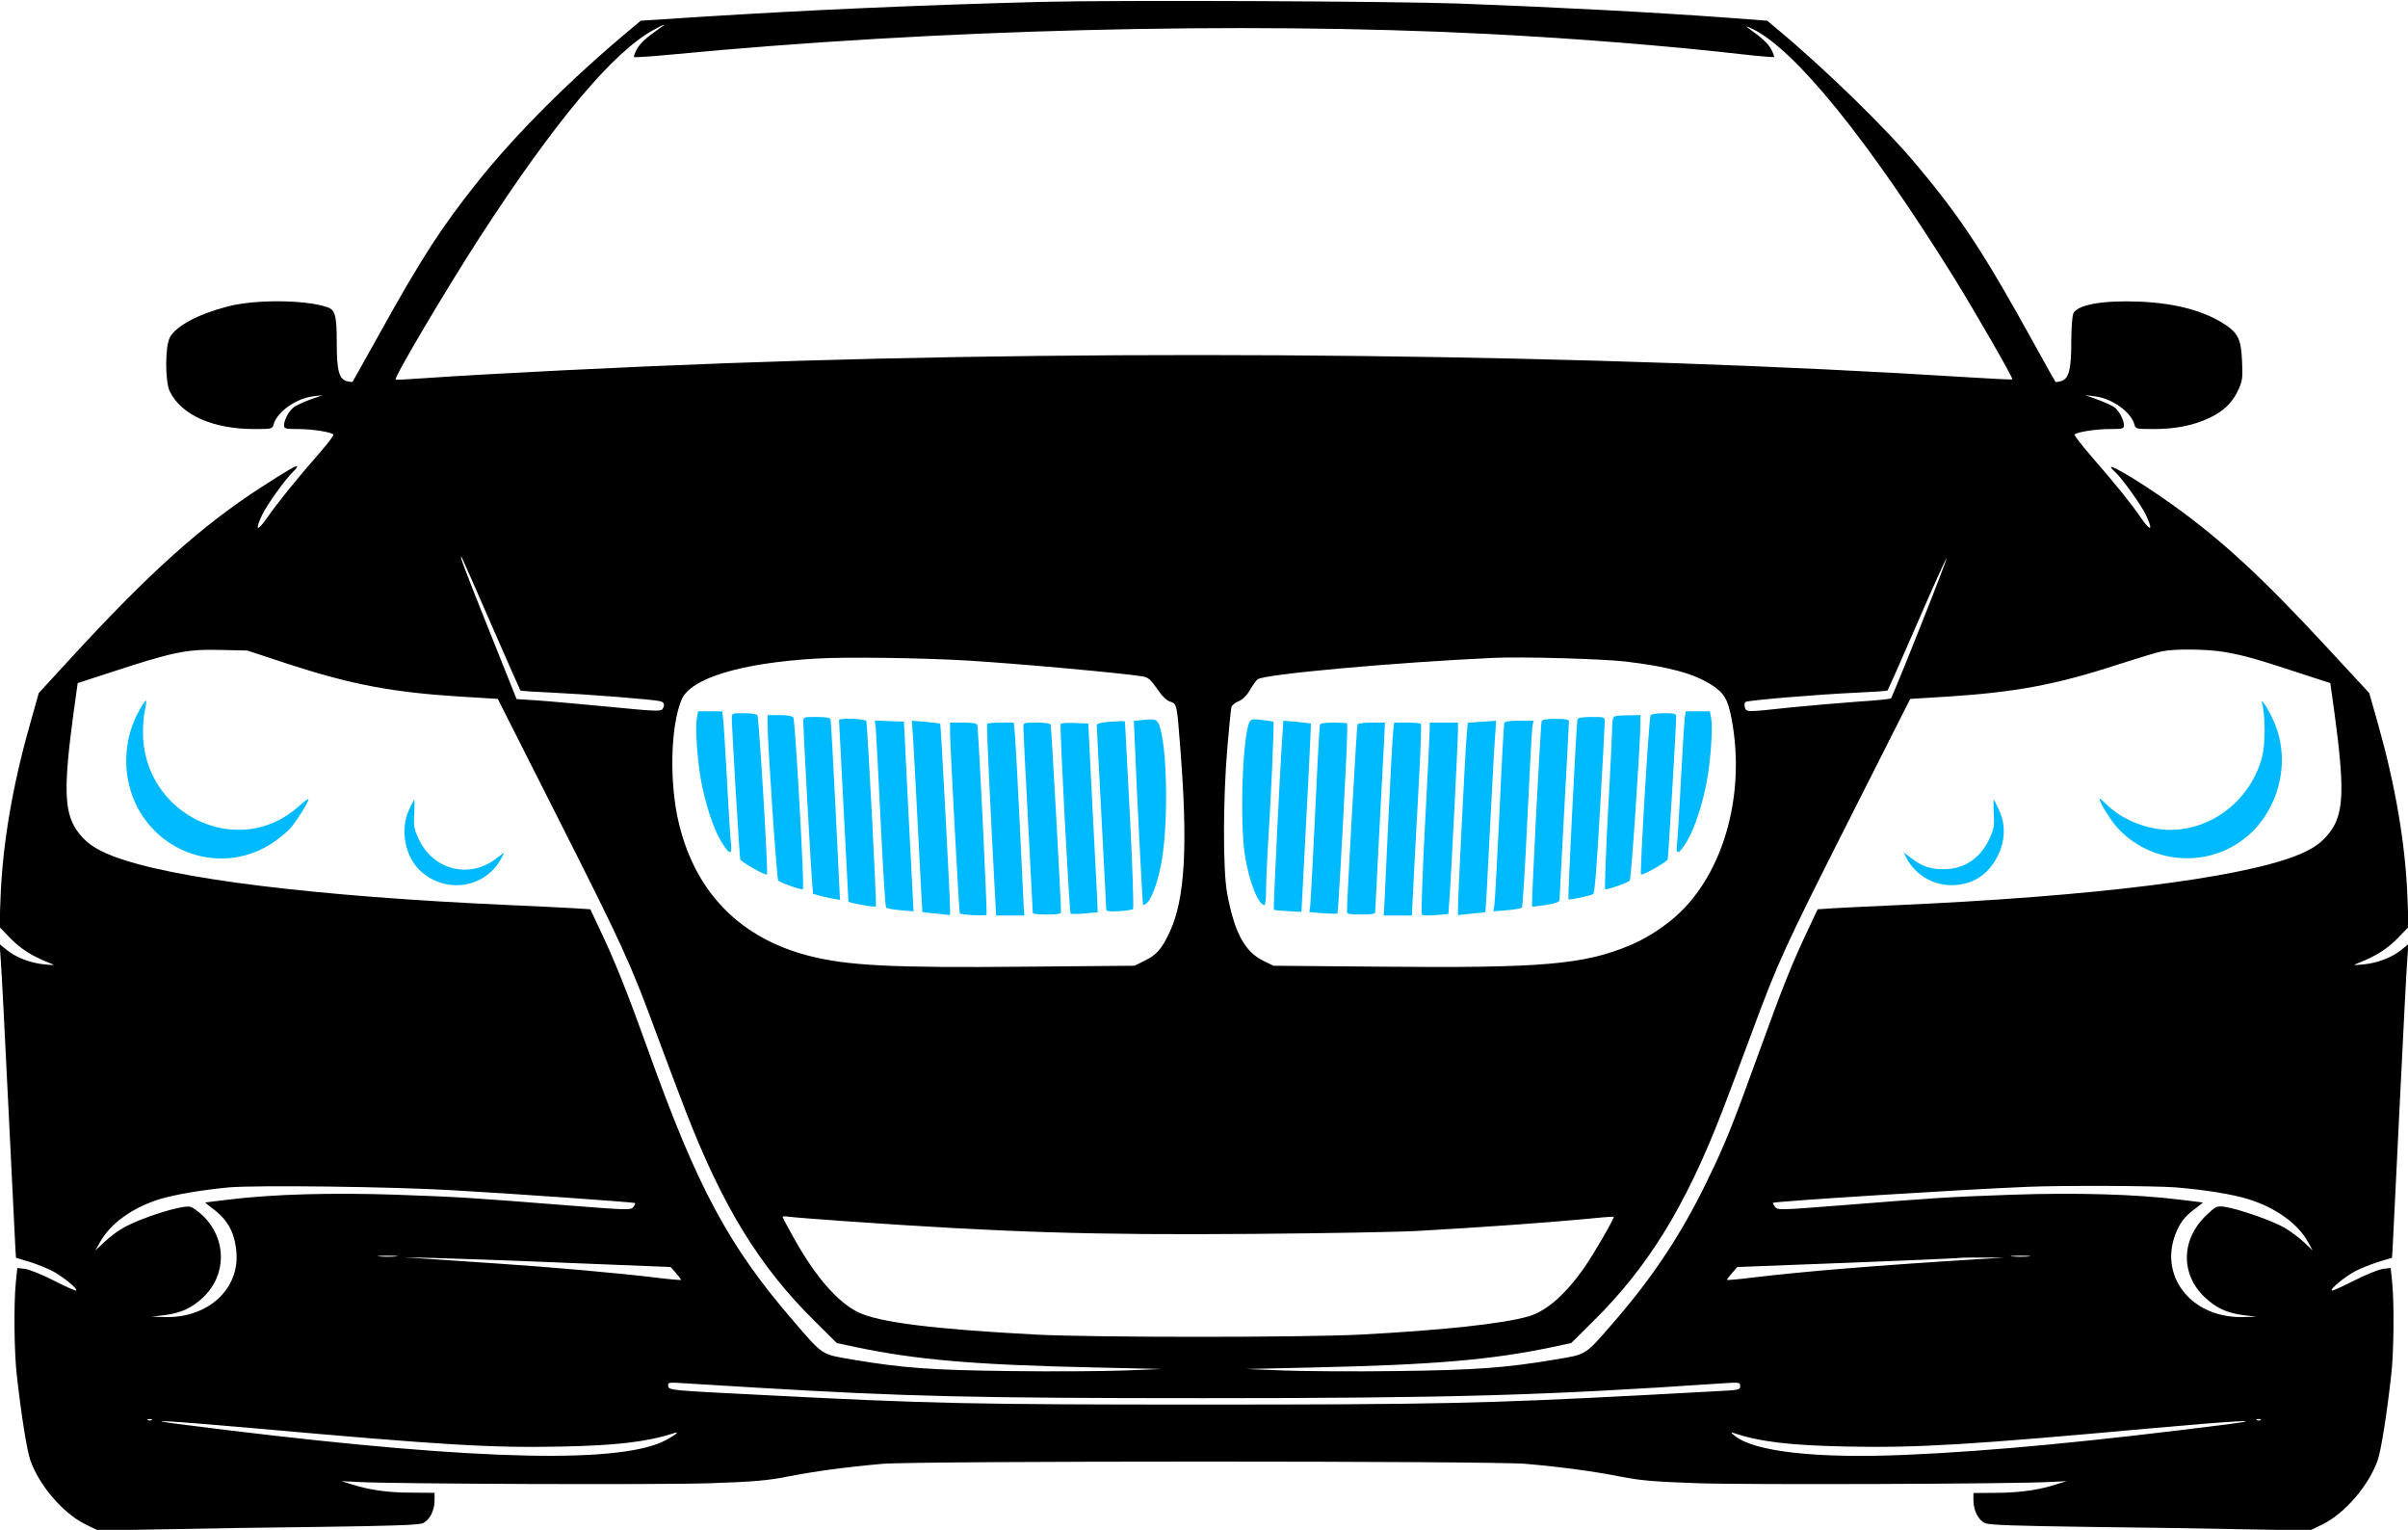 <svg version="1.0" xmlns="http://www.w3.org/2000/svg" width="1706.667" height="1084" viewBox="0 0 1280 813"><path d="M553.5 1c-64.6 1.7-123.7 4.3-181.9 8l-31 2-5 4.2c-32.1 26.7-61.1 55.6-82 81.8-18.8 23.6-29.6 40.2-51.4 79.5-8 14.3-14.6 26.2-14.8 26.4-.2.2-1.5 0-2.9-.3-4.3-1.1-5.5-5.7-5.5-20.5 0-14.6-.8-17.6-5.4-19-12-3.9-38.5-4-52.7-.2-15.7 4.1-27.3 10.3-30.6 16.4-2.6 4.7-2.6 23.7 0 28.8 6.2 12.5 22.9 19.9 45 19.9 9 0 9.5-.1 10.1-2.3 1.7-6.7 11.9-14 21.1-15.1l5-.6-6.8 2.4c-3.8 1.4-7.8 3.3-8.9 4.3-2.6 2.3-4.8 6.6-4.8 9.3 0 1.8.6 2 7.5 2 7.2 0 17.3 1.5 18.7 2.9.4.3-2.5 4.2-6.3 8.6-12.4 14.1-23.6 27.9-28.8 35.5-5.5 7.9-6.8 7.1-2.7-1.5 2.4-5.1 12.7-19.5 16.5-22.9 1.2-1.1 2.1-2.3 2.1-2.7 0-1-4.5 1.6-18.8 10.8-32.1 20.7-60.1 45.9-101.7 91.2l-16.9 18.4-4.8 17.1c-9.1 32-14.4 63-15.5 91.2l-.6 16 5.9 6.1c5.5 5.6 11.7 9.5 20.4 12.9 3.5 1.4 3.5 1.4-2.3.9-7.3-.7-15-3.6-20-7.6l-3.9-3.2.6 8.4c.4 4.6 2.2 40.1 4.1 78.9 1.9 38.8 3.6 72.5 3.7 74.9l.3 4.5 7 2.1c3.9 1.2 9.4 3.4 12.3 4.9 5.4 2.8 13.7 9.5 12.7 10.4-.3.3-5.6-2.1-11.7-5.2-6.2-3.2-13.2-6-15.5-6.3l-4.1-.5-.8 7.8c-1.1 10.8-.9 36.8.5 48.9 2.4 21.5 5.4 40.2 7.2 45.4 4.7 13.5 17.4 28.2 29.2 34.1l6.8 3.3 33.7-.6c18.5-.4 56.7-1 84.7-1.3 37.2-.5 51.8-1 54.1-1.9 3.7-1.5 6.4-6.7 6.4-12.2v-4l-12.7-.1c-12.5 0-22.6-1.5-32.3-4.7l-4.5-1.4 8 .4c18.2 1.1 162.1 1.6 188 .7 23.2-.8 30.2-1.4 41-3.5 14.2-2.8 31.1-5.1 50.5-6.8 17.6-1.6 324.5-1.6 342 0 19.4 1.7 36.3 4 50.5 6.8 10.8 2.1 17.8 2.7 41 3.5 25.9.9 169.8.4 188-.7l8-.4-4.5 1.4c-9.6 3.2-19.8 4.7-32.2 4.8l-12.8.1v3.9c0 5.5 2.7 10.7 6.4 12.2 2.3.9 16.9 1.4 54.1 1.9 28.1.3 66.2.9 84.7 1.3l33.7.6 6.8-3.3c11.8-5.9 24.5-20.6 29.2-34.1 1.8-5.2 4.8-23.9 7.2-45.4 1.4-12.1 1.6-38.1.5-48.9l-.8-7.8-4.1.5c-2.3.3-9.3 3.1-15.5 6.3-6.1 3.1-11.4 5.5-11.7 5.2-1-.9 7.3-7.6 12.7-10.4 2.9-1.5 8.5-3.7 12.3-4.9l7-2.1.3-4.5c.1-2.4 1.8-36.1 3.7-74.9 1.9-38.8 3.7-74.3 4.1-78.9l.6-8.4-3.9 3.2c-5 4-12.7 6.9-20 7.6-5.8.5-5.8.5-2.3-.9 8.7-3.4 14.9-7.3 20.4-12.9l5.9-6.1-.6-16c-1.1-28.2-6.4-59.1-15.5-91.4l-4.8-16.9-23.7-25.6c-33.5-36.1-54.7-55.7-80.8-74.4-19.4-13.9-39.2-25.3-30.8-17.7 3.8 3.4 14.1 17.8 16.5 22.9 4.1 8.6 2.8 9.4-2.6 1.6-5.6-8.1-12.2-16.3-26.3-32.6-5.3-6.1-9.3-11.3-8.9-11.6 1.4-1.4 11.5-2.9 18.7-2.9 6.9 0 7.5-.2 7.5-2 0-2.7-2.2-7-4.7-9.3-1.1-.9-5.1-2.8-8.9-4.2l-6.9-2.5 5 .6c9.2 1.1 19.4 8.4 21.1 15.1.6 2.2 1.1 2.3 10.3 2.3 11.6 0 21.3-2 29.5-5.9 7.6-3.6 12.2-8 15.4-14.9 2.2-4.8 2.4-6.4 2-15-.5-11.5-1.9-14.8-8.4-19.3-11-7.5-26.6-11.8-46-12.6-19.9-.8-33.1 1.6-35.3 6.3-.6 1.5-1.1 7.9-1.1 15.5 0 14.6-1.3 19.4-5.7 20.5-1.3.4-2.6.5-2.7.3-.2-.2-5-8.7-10.6-18.9-27.2-49.3-39.3-67.8-62.9-96-16.3-19.6-49.3-51.7-74.7-72.8l-5-4.2-20-1.5C880.4 6.6 829 3.9 776 1.9 739.1.6 593.5 0 553.5 1zM351 14.8c-7.3 5-10.7 8.1-12.5 11.4-1.1 2-1.7 3.9-1.5 4.1.3.3 9.2-.3 19.8-1.3C496.4 15.6 659.4 11.4 790 18c46.1 2.3 97.4 6.4 136.5 10.9 8.8 1 16.2 1.6 16.5 1.4.2-.2-.4-2.1-1.5-4.1-1.8-3.2-4.5-5.8-12.5-11.5-1.4-1-.3-.7 2.6.7 22.5 10.9 61 58.3 106.4 131.1 11.1 17.8 32.3 54.6 31.7 55.1-.2.2-10.7-.3-23.3-1.1-196.3-12.4-447.3-15.3-659.9-7.5-54.7 2-125.3 5.5-161.4 8-7.9.6-14.6.9-14.8.7-1-1 27.1-48.4 45.1-76.2 39.6-61 70.4-97.7 91.8-109.5 5.9-3.3 7.6-3.8 3.8-1.2zm-90 316.7c8.4 19.2 15.4 35.2 15.6 35.4.3.3 8.1.8 17.5 1.2 17 .8 52.4 3.5 56.7 4.5 2.3.5 2.8 2 1.3 4.3-.8 1.2-5.1 1-28.2-1.3-15.1-1.4-32.3-3-38.4-3.4l-10.9-.7-14.8-37c-13.2-33-15.8-39.9-14.4-38.4.2.2 7.2 16.1 15.6 35.4zm759.5 2.2c-8 20.2-15 37.1-15.3 37.4-.4.4-8.6 1.2-18.2 1.8-9.6.7-25.7 2.1-35.8 3.1-23 2.5-22.9 2.5-23.7-.1-.4-1.3-.2-2.4.4-2.9 1.6-.9 38.6-4 58.8-4.9 9-.4 16.4-.9 16.7-1.2.2-.2 7.3-16.2 15.7-35.6 8.4-19.4 15.5-35 15.7-34.8.2.2-6.2 16.9-14.3 37.2zM153 352.8c33.9 11 55.3 15.1 92 17.4l19.6 1.2 32.1 63.5c34.8 68.9 38.3 76.5 52.7 115.6 5.3 14.3 12.2 32.5 15.3 40.5 19.5 50.3 39.1 82.2 68.4 111.1l11.7 11.6 10.3 2.2c32.6 6.8 63 9.4 127.4 10.8l35 .8-20 .8c-11 .4-38 .6-60 .3-42.4-.5-57.5-1.6-84.3-6.1-16.9-2.9-15.4-1.9-31.7-20.8-34.2-39.6-51-70.9-77-143.7-10.6-29.5-17.3-46.4-25-62.7l-5.7-12.1-9.2-.6c-5-.3-19.9-1-33.1-1.6-103.5-4.6-180.3-14-211.6-26.1-9.8-3.8-15-7.6-19.4-14.1-6.4-9.8-6.7-22.8-1.4-62l2.2-15.8 16.6-5.4c34.8-11.4 41.2-12.7 60.1-12.2l13.5.3 21.5 7.1zm1029.6-6.3c10.2 1.8 16.4 3.5 39.5 11.1l16.6 5.4 2.2 15.8c5.3 39 5 52.3-1.4 62-4.4 6.5-9.6 10.3-19.4 14.1-31.2 12-108.3 21.5-211.6 26.1-13.2.6-28.1 1.3-33.1 1.6l-9.2.6-5.7 12.1c-8.2 17.4-12.9 29.2-25 62.6-14.9 41.2-18.5 50.1-28.5 70.6-13.6 27.8-28.3 50-49.1 74-15.7 18.1-14.2 17.1-31.4 20-26.1 4.4-42.5 5.6-84.5 6.1-21.7.3-48.5.1-59.5-.3l-20-.8 35-.8c64.1-1.4 95-4 127.4-10.8l10.3-2.2 11.7-11.6c29.2-28.8 49.1-61.2 68.4-111.1 3.1-8 10.2-26.9 15.8-42 14.2-38.3 17-44.5 52.7-115.1l31.6-62.5 19.6-1.2c36.1-2.3 58.2-6.4 90.3-16.9 10.9-3.5 21.7-6.8 24-7.2 7-1.4 23.9-1.2 33.3.4zM514 351c27.8 1.7 82.9 6.7 93.7 8.5 2.6.5 4.1 1.8 7.3 6.4 2.5 3.8 5 6.3 6.9 6.9 3.7 1.3 3.7 1.1 5.5 24.7 4.1 52 2.5 80.1-5.5 97.5-4.2 9.1-7.1 12.5-13.4 15.5l-5.4 2.7-57.3.5c-71.7.7-95.6-.5-116.3-5.9-36-9.4-59.6-33.4-68.5-69.7-5.3-21.3-4.7-52 1.3-66.3 4.7-11.3 31.2-19.4 71.1-21.8 16-1 56.1-.4 80.6 1zm349.7.5c23 2.7 36.7 6.4 46.2 12.5 6.6 4.3 8.6 7.6 10.6 18.3 7.8 41.8-5.4 85.3-32.5 107-6.9 5.5-14.3 10-21.7 13.1-24.5 10.2-46.6 12.1-132.1 11.3l-57.3-.5-5.7-2.8c-9.7-4.9-15.1-15.1-18.9-35.7-2.3-12.5-2.2-50.1.1-77.2.9-11 1.9-20.8 2.2-21.8.3-.9 2-2.4 3.9-3.1 2.1-.9 4.3-3.1 5.9-5.9 1.5-2.5 3.3-5.1 4.1-5.7 3.2-2.7 72.9-9 125.5-11.4 14.9-.7 57.1.5 69.7 1.9zm-623.2 281c33.8 1.9 96.7 6.4 97.1 6.8.2.2-.2 1.1-.9 2.1-1.3 1.7-2.8 1.7-34.3-.8-52-4.1-57.3-4.5-91.4-5.7-34.6-1.2-66.3-.3-89.7 2.6-6.5.8-12 1.5-12.2 1.5-.2 0 1.4 1.3 3.5 2.9 8.2 6 12 12.6 13 22.8 2.1 19.9-14.6 35.6-37.5 35.2l-7.6-.2 6.9-.8c8.9-1.2 14.4-3.7 20.5-9.4 12.7-11.9 12.7-31.1 0-43.4-2.4-2.3-5.4-4.4-6.7-4.8-4.4-1.1-26.9 6-36 11.4-2.6 1.4-6.9 4.7-9.6 7.2l-4.9 4.6 2.4-4.3c5.5-10 17.5-18.6 31.9-23 7.9-2.4 22.7-4.9 36.5-6.2 14.3-1.3 87.2-.4 119 1.5zm916.2-1.5c15.7 1.3 29.7 3.6 38.3 6.2 14.6 4.5 26.6 13.1 31.9 22.9l2.4 4.4-4.4-4.2c-2.4-2.3-7.1-5.8-10.4-7.8-6.3-3.7-24.6-10.1-32-11.2-4.2-.5-4.6-.4-9.8 4.6-13.4 12.7-13.7 31.4-.6 43.6 6.1 5.7 11.6 8.2 20.5 9.4l6.9.8-7.7.2c-27.5.4-45-22.6-34.7-45.8 2.3-5.2 4.8-8.2 10.3-12.2 2.1-1.6 3.7-2.9 3.5-2.9-.2 0-5.7-.7-12.2-1.5-23.4-2.9-55.1-3.8-89.7-2.6-34.1 1.2-39.4 1.6-91.3 5.7-31.8 2.5-32.9 2.5-34.2.7-.7-1-1.2-1.9-1.1-2.1.8-.8 98.9-7 135.1-8.5 18.7-.8 67.8-.6 79.2.3zM450 649c84.4 5.9 131 7.4 216.2 6.7 38.1-.3 77.6-1 87.8-1.6 33.7-1.9 66.8-4.3 85.3-6 10-1 18.3-1.7 18.5-1.5.6.4-10.1 18.9-15.1 26.2-10.2 14.8-20.5 23.9-30.1 26.7-13.3 3.9-45.6 7.4-89.1 9.7-31 1.6-142.3 1.6-173 0-54.7-2.9-83.1-6.5-94.2-11.8-10.9-5.3-22.7-18.7-34.1-39.1-3.4-6-6.2-11.3-6.2-11.6 0-.4 1.2-.4 2.8-.2 1.5.3 15.5 1.4 31.2 2.5zm-239.7 18.7c-2.4.2-6.2.2-8.5 0-2.4-.2-.5-.4 4.2-.4s6.6.2 4.3.4zm868 0c-2.4.2-6.2.2-8.5 0-2.4-.2-.5-.4 4.2-.4s6.6.2 4.3.4zm-776.8 3.4 55 2.2 2.7 3.1c1.5 1.7 2.7 3.3 2.8 3.7 0 .3-6.5-.3-14.5-1.3-19.3-2.3-53.7-5.4-82.5-7.3-12.9-.9-29.6-2-37-2.5l-13.5-.9 16 .4c8.8.2 40.8 1.3 71 2.6zm750.5-2c-53.4 3.3-92.9 6.5-119.5 9.7-8 1-14.5 1.6-14.5 1.3.1-.4 1.3-2 2.8-3.7l2.7-3.1 57.5-2.2c31.6-1.2 58.2-2.4 59-2.5.8-.2 6.9-.4 13.5-.3h12l-13.5.8zm-650 68.3c78.6 4.7 116 5.6 238 5.6 131.2 0 181.6-1.5 274.3-7.8 10.5-.7 10.7-.7 10.7 1.4 0 2-.6 2.1-12.7 2.7-7.1.4-25.4 1.4-40.8 2.2-82.2 4.3-110.1 4.9-232 4.9-122.1 0-145.6-.5-232.5-5-51.9-2.6-51.5-2.6-51.8-4.9-.3-2 0-2 10.5-1.3 5.9.4 22.3 1.4 36.3 2.2zM80.7 754.6c-.3.3-1.2.4-1.9.1-.8-.3-.5-.6.6-.6 1.1-.1 1.7.2 1.3.5zm1121 0c-.3.3-1.2.4-1.9.1-.8-.3-.5-.6.6-.6 1.1-.1 1.7.2 1.3.5zM135.2 759c100.9 9 126.2 10.5 163.8 9.7 29.5-.6 45.6-2.6 59.5-7.2 4.5-1.5-3.1 3.5-8.5 5.6-29.5 11.3-111.9 8-255.5-10.4-20.1-2.6-5.1-1.7 40.7 2.3zm1050.3-2.3c-72.3 9.2-125.9 14.4-172.1 16.4-47.4 2.1-81.1-1.6-91.4-10.2-2.1-1.7-2.1-2-.5-1.4 14 4.7 30 6.6 60 7.2 37.7.8 66.6-1 162-9.7 43.4-3.9 62.7-5 42-2.3z"/><path d="M74.6 376.5c-9.5 16.1-10 36.5-1.4 52.8 14 26.2 46.9 34.9 71.4 18.8 3.2-2.1 7.3-5.4 9.1-7.2 3.2-3.5 10.3-14.5 10.3-16.2 0-.5-2.3 1.2-5.2 3.8-32 28.8-82.9 4.5-82.8-39.5 0-4.1.5-9.5 1.1-11.9.5-2.4.8-4.5.6-4.8-.3-.2-1.7 1.7-3.1 4.2zM217.3 430.6c-4.8 10.6-1.9 25.2 6.6 32.6 13.7 12.1 34.5 8.5 42.7-7.3l1.5-2.9-4.6 3.4c-13.8 10.6-32.8 6-40.5-9.7-2.9-6-3.2-7.3-2.8-14.1.2-4.2.2-7.6 0-7.6s-1.5 2.5-2.9 5.6zM1202.5 374c1.7 6.3 1.7 21.5 0 28-5.9 22.8-26.3 39-49 39-11.9 0-25.1-5.2-33.3-13.1-2.3-2.3-4.2-3.8-4.2-3.5 0 1.9 5.4 10.7 9.1 15 16.3 18.4 44.4 22.1 64.8 8.5 7.8-5.2 13.3-11.6 17.6-20.4 6.4-13.2 7.2-28.5 2.2-41.7-2.7-7.1-8.6-16.6-7.2-11.8zM1059.8 432.6c.4 6.8.1 8.1-2.8 14.1-4.8 9.7-13.1 15.1-23.5 15.2-7 .1-11.7-1.4-17-5.5l-4.6-3.4 1.5 2.9c4.6 8.9 13.9 14.5 24 14.5 11-.1 19.5-5.4 24.5-15.6 4.1-8.1 4.3-16.7.6-24.6-1.3-2.8-2.5-5.2-2.7-5.2-.2 0-.2 3.4 0 7.6zM370.4 381.7c-.9 4.8.2 21.6 2.2 32.8 2.1 12 6.6 25.8 10.6 32.4 4.3 7.2 6.1 7.8 5.4 2-.3-2.4-1.3-17.5-2.1-33.4-.9-16-1.8-30.9-2.1-33.3l-.5-4.2h-12.8l-.7 3.7zM389 381.7c0 4.9 4.1 73.8 4.5 75 .5 1.4 13.4 8.7 14.2 8 .7-.8-4.2-83.1-5.1-84.6-.4-.6-3.4-1.1-7.2-1.1-6.3 0-6.4 0-6.4 2.7zM408 384.7c.1 11.7 4.9 82.6 5.7 83.3 1.3 1.2 12.5 5.1 13.1 4.5.9-.8-4.1-89.9-5.1-91.3-.6-.7-3.4-1.2-7.3-1.2H408v4.7zM427 383.7c0 4.1 3.9 75.6 4.6 84l.6 7.3 3.6 1c2 .6 5.3 1.3 7.2 1.6l3.5.6-2.3-47.4c-1.3-26-2.5-47.9-2.7-48.6-.3-.8-2.7-1.2-7.5-1.2-7 0-7 0-7 2.7zM446 382.7c0 .5 1.1 22.2 2.5 48.3 1.4 26.1 2.5 47.8 2.5 48.1 0 .7 14.1 3.2 14.6 2.6.5-.4-4.5-96.9-5.1-98.5-.5-1.3-14.5-1.8-14.5-.5zM606.6 382.7l-3.9.4.6 13.2c1 25.6 4 84.2 4.3 84.6.2.2 1-.2 1.8-.8 2.6-2.1 5.5-9.7 7.6-19.8 3.9-18.5 3.8-59.2-.3-73.4-1.4-4.8-2.1-5.1-10.1-4.2zM465.5 386.7c.2 2.1 1.4 24.3 2.6 49.3 1.2 25 2.5 45.9 2.9 46.3.4.4 3.8 1.1 7.6 1.4l7 .6-.4-7.9c-.2-4.4-1.4-27-2.6-50.4l-2.1-42.5-7.8-.3-7.7-.3.5 3.8zM485.4 392.7c.3 5.4 1.6 28.2 2.7 50.8 1.1 22.5 2.2 41.1 2.2 41.2.1.1 3.5.5 7.5.8l7.2.8v-3.9c0-6-4.9-97.6-5.2-97.9-.2-.1-3.6-.5-7.7-.9l-7.4-.6.7 9.7zM588.3 383.7c-3.3.3-5.3.9-5.3 1.6 0 .7 1.1 22.6 2.5 48.7s2.5 48.2 2.5 49c0 1.3 1.2 1.5 6.8 1.2 3.7-.2 7.1-.7 7.5-1.2.4-.4-.3-22.8-1.7-49.7-1.4-26.9-2.6-49.3-2.6-49.6 0-.4-1-.6-2.2-.5-1.3.1-4.7.3-7.5.5zM505 389.2c.1 7.9 4.8 95.9 5.2 96.2.9.8 13.8 1.4 14.2.7.5-.8-4.3-98.8-4.9-100.9-.3-.8-2.7-1.2-7.5-1.2h-7v5.2zM524.7 384.7c-.4.6 1.9 48.3 4.5 96.3l.3 5.5h15l-.3-4c-.1-2.2-1.1-22.9-2.2-46s-2.3-44.4-2.6-47.3l-.5-5.2H532c-3.8 0-7.1.3-7.3.7zM544 386.7c0 1.6 1.1 24.2 2.5 50.3 1.4 26.1 2.5 47.8 2.5 48.2 0 .5 3.4.8 7.5.8 5.1 0 7.5-.4 7.5-1.2 0-5.4-5.1-98.6-5.5-99.6-.3-.8-2.8-1.2-7.5-1.2-7 0-7 0-7 2.7zM563.8 384.7c-.6 1.2 4.6 100 5.3 100.7.3.4 3.7.4 7.5 0l6.9-.6-.3-7.7c-.2-4.2-1.4-26.7-2.6-50.1l-2.1-42.5-7.2-.3c-3.9-.2-7.3.1-7.5.5zM895.6 381.2c-.3 1.8-1.2 16.8-2.1 33.3-.8 16.5-1.8 32-2.1 34.4-.7 5.8 1.1 5.2 5.4-2 4-6.6 8.5-20.4 10.6-32.4 2-11.2 3.1-28 2.2-32.8l-.7-3.7h-12.8l-.5 3.2zM877.4 380.1c-.9 1.5-5.8 83.8-5.1 84.6.8.7 13.7-6.6 14.2-8 .3-1.1 4.6-72.1 4.5-76 0-1.4-1-1.7-6.4-1.7-3.8 0-6.8.5-7.2 1.1zM858.3 380.7c-.8.3-1.3 2.2-1.3 4.6 0 2.3-.9 22.7-2.2 45.4-1.2 22.7-1.9 41.5-1.6 41.8.6.6 11.7-3.2 13.1-4.5.8-.7 5.6-72.3 5.7-83.8V380l-6.2.1c-3.5 0-6.9.3-7.5.6zM838.5 382.2c-.5 1.6-5.2 95.2-4.8 95.7.3.5 11.7-1.9 13.2-2.8.8-.5 1.9-15 3.6-44.7 1.4-24.1 2.5-45.1 2.5-46.7 0-2.7 0-2.7-7-2.7-4.8 0-7.2.4-7.5 1.2zM664.2 383.7c-3.7 7.2-5.3 52.9-2.4 71.2 2.2 13.7 7.1 26.1 10.4 26.1.4 0 .8-3.5.8-7.8 0-4.2.4-14.2.9-22.2 1.7-26.3 3.5-67 3-67.4-.2-.2-3-.7-6.1-1-4.9-.6-5.8-.5-6.6 1.1zM819.5 383.2c-.6 1.7-5.6 98-5.1 98.5.2.2 3.5-.2 7.5-.8 5.3-.9 7.1-1.6 7.1-2.8 0-.9 1.1-22.3 2.5-47.6s2.5-46.6 2.5-47.3c0-.8-2.1-1.2-7-1.2-4.7 0-7.2.4-7.5 1.2zM681.6 391.8c-1.2 16.6-4.8 91.3-4.5 91.7.2.1 3.6.5 7.5.7l7.2.4.6-11.6c2.4-43.9 4.6-88.3 4.4-88.5-.2-.1-3.5-.5-7.4-.9l-7.2-.6-.6 8.8zM785.3 383.7l-5.1.4-.6 7.2c-.8 9.1-4.6 85.8-4.6 91.1v3.9l7.3-.8c3.9-.3 7.3-.7 7.3-.8.1-.1 1.2-19.1 2.3-42.2 1.2-23.1 2.4-45.9 2.8-50.8l.6-8.7-2.4.2c-1.3.1-4.7.3-7.6.5zM799.6 384.2c-.2.7-1.4 21.8-2.5 46.8-1.2 25-2.4 47.3-2.7 49.4l-.5 3.9 7.2-.6c4-.3 7.5-1 7.9-1.4.4-.4 1.7-21.7 2.9-47.3 1.2-25.6 2.4-47.7 2.7-49.3l.6-2.7h-7.7c-5.2 0-7.7.4-7.9 1.2zM701.6 385.2c-.2.7-1.4 21.8-2.5 46.8-1.2 25-2.4 47.1-2.6 49.1l-.5 3.6 7.2.6c4 .3 7.4.4 7.7.1.4-.4 2.2-31.5 4.8-84.2.4-9 .6-16.6.4-16.8-.2-.2-3.5-.4-7.3-.4-4.6 0-7 .4-7.2 1.2zM721.6 384.9c-.4.6-5.6 92.7-5.6 99.4 0 1.4 1.1 1.7 7.5 1.7 5.6 0 7.5-.3 7.5-1.3 0-1.2 2.5-48.9 4.6-88.5l.6-12.2h-7c-3.9 0-7.3.4-7.6.9zM740.6 388.2c-.3 2.4-1.5 23.6-2.6 47.3-1.1 23.6-2.1 44.8-2.2 47l-.3 4h15l1.2-24c.7-13.2 1.9-35.9 2.7-50.5.8-14.6 1.2-26.8.9-27.3-.2-.4-3.5-.7-7.3-.7h-6.9l-.5 4.2zM760 387.2c0 1.8-1.1 24.7-2.5 50.8-1.4 26.1-2.1 47.7-1.7 48.1.4.4 3.7.5 7.4.2l6.7-.6.5-7.1c.8-9.5 4.6-85 4.6-90.4V384h-15v3.2z" fill="#00baff" /></svg>